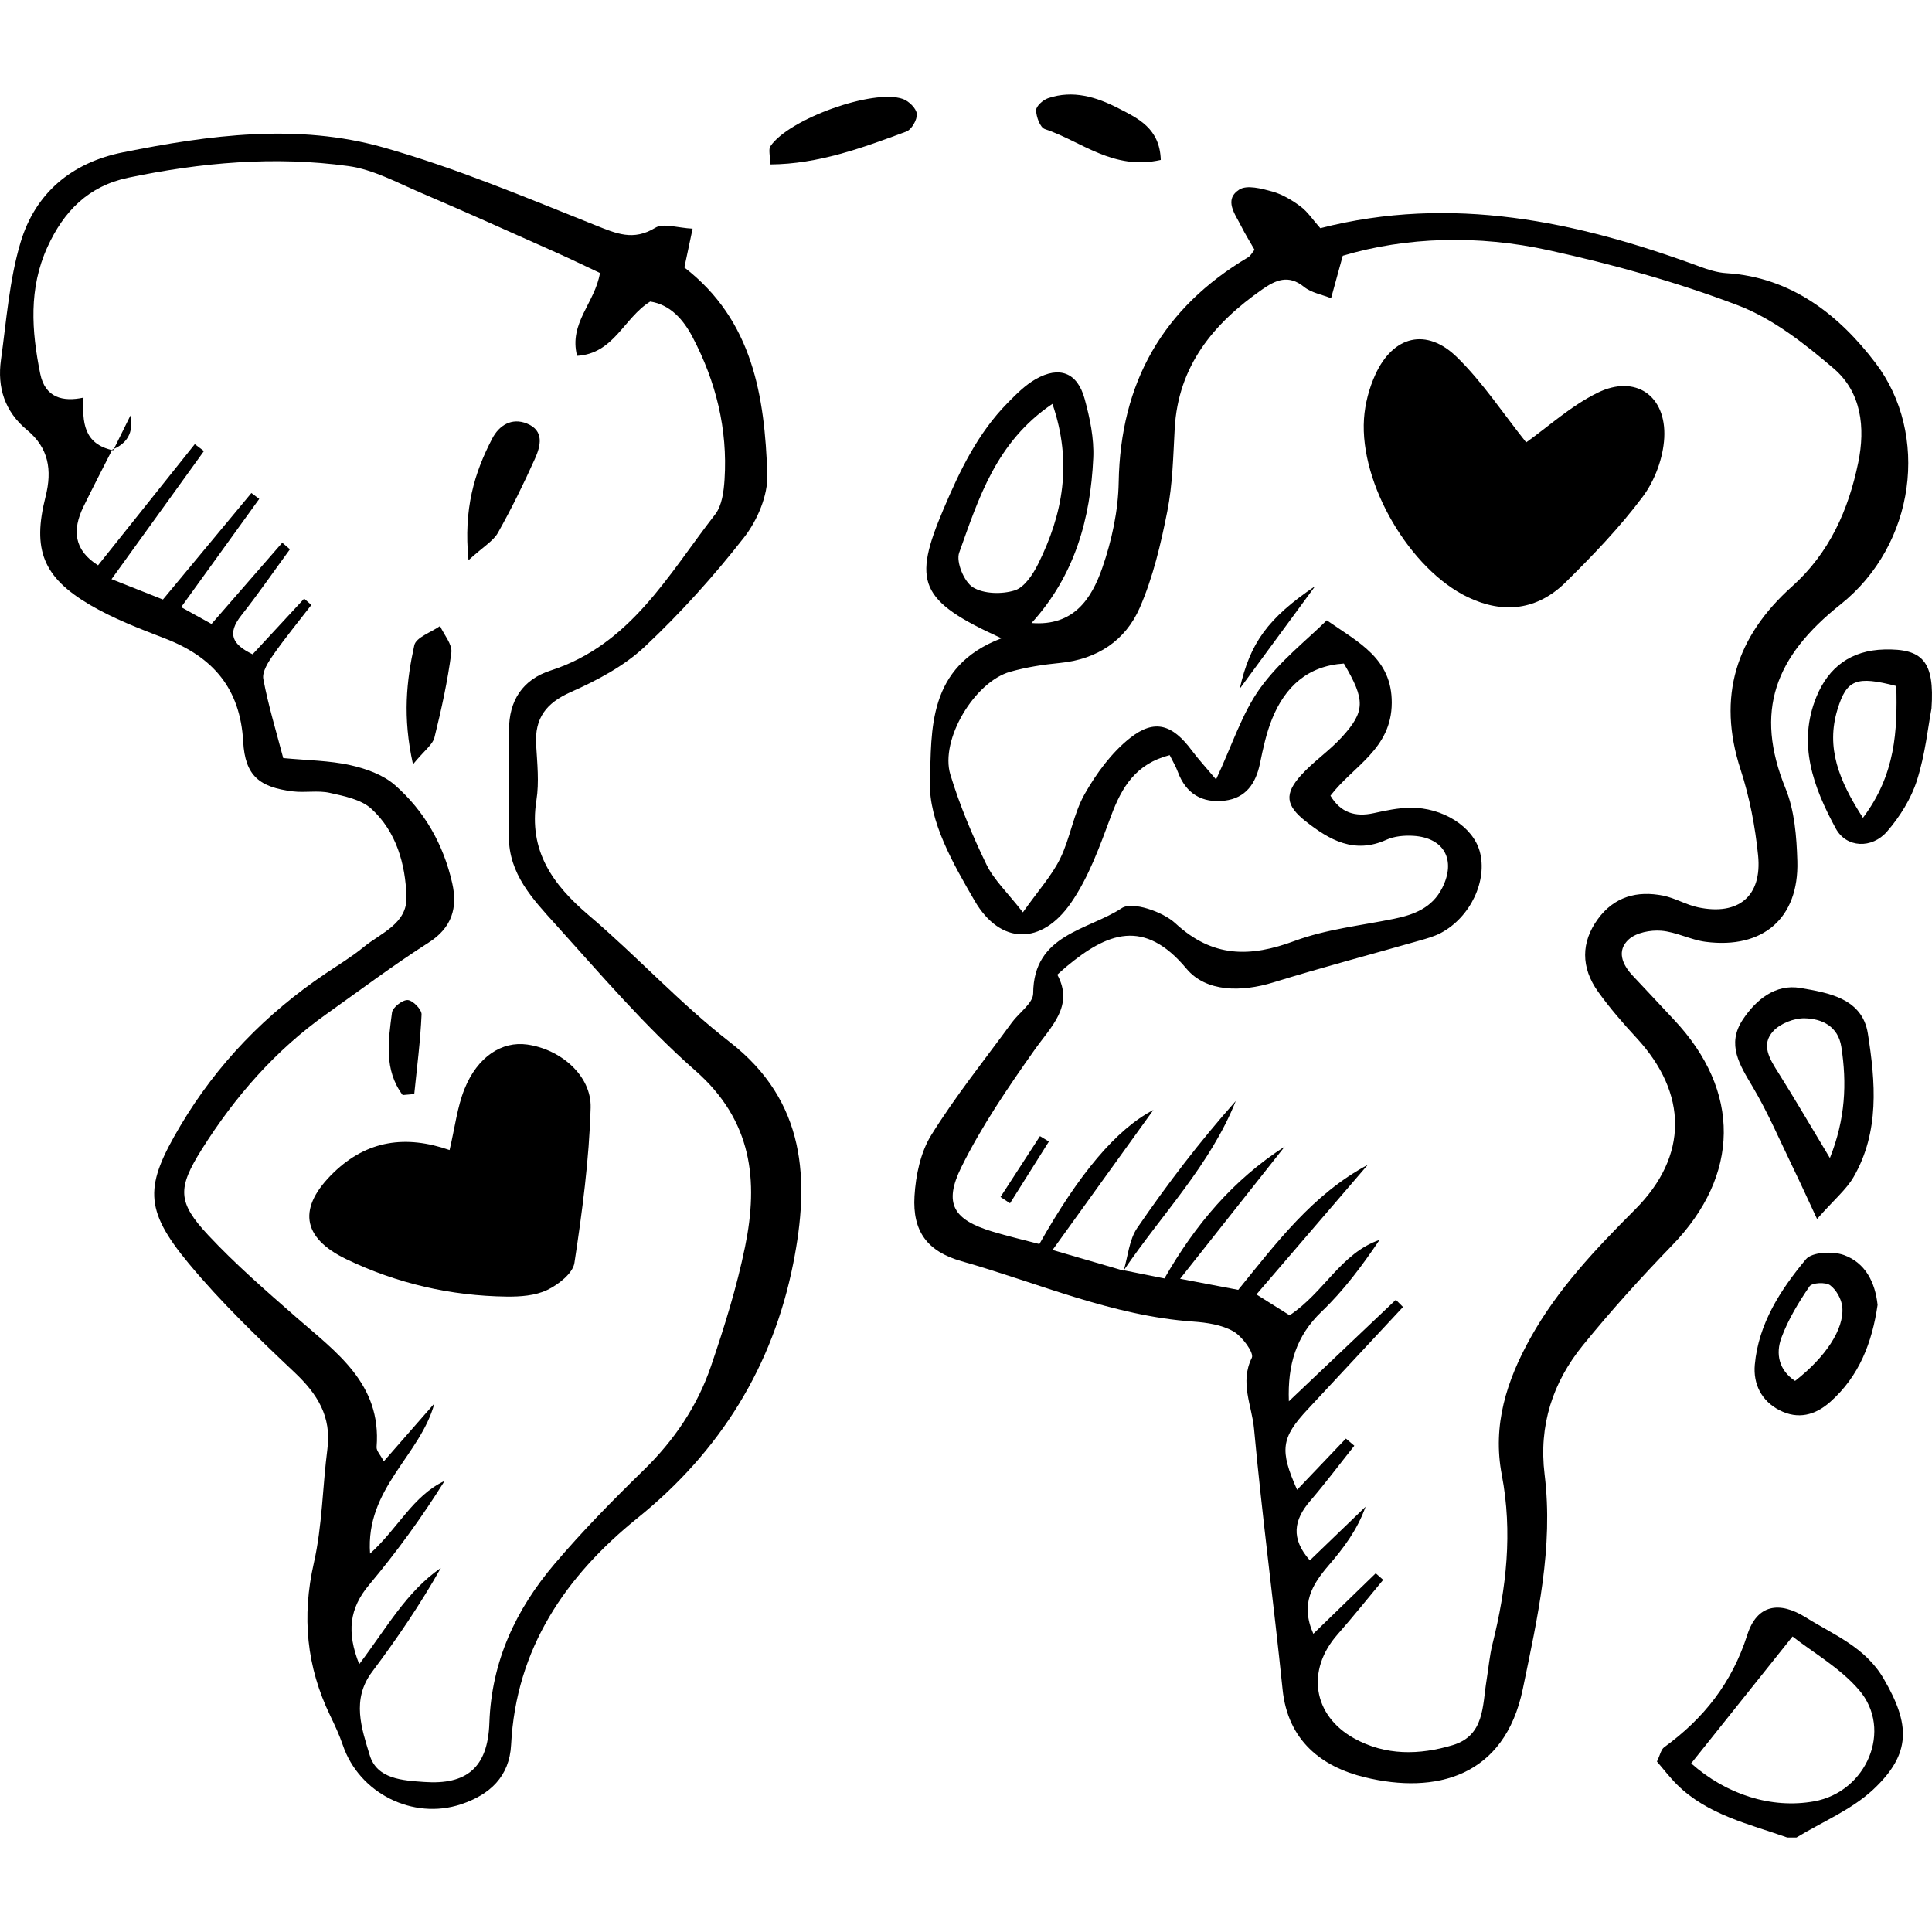 <?xml version='1.0' encoding='iso-8859-1'?>
<!DOCTYPE svg PUBLIC '-//W3C//DTD SVG 1.1//EN' 'http://www.w3.org/Graphics/SVG/1.1/DTD/svg11.dtd'>
<svg version="1.1" xmlns="http://www.w3.org/2000/svg" viewBox="0 0 453.564 453.564" xmlns:xlink="http://www.w3.org/1999/xlink" enable-background="new 0 0 453.564 453.564">
  <g>
    <path d="m419.58,431.378c-9.066-3.208-18.68-5.298-25.859-12.4-1.733-1.714-3.218-3.679-4.731-5.43 0.732-1.503 0.942-2.811 1.702-3.362 9.305-6.749 15.918-15.133 19.515-26.395 2.259-7.074 7.457-8.008 13.75-4.07 6.587,4.121 13.928,6.933 18.277,14.404 6.209,10.666 6.559,17.561-2.493,26.016-5.071,4.736-11.933,7.554-17.989,11.237-0.724-5.68434e-14-1.448-5.68434e-14-2.172-5.68434e-14zm-22.555-17.396c8.256,7.306 18.824,10.714 28.875,8.907 12.314-2.214 18.558-16.807 10.527-26.156-4.455-5.186-10.783-8.763-15.601-12.544-8.274,10.356-16.021,20.054-23.801,29.793z"/>
    <path d="m235.114,149.842c-19.478-8.861-20.875-13.201-13.604-30.347 3.853-9.087 8.052-17.799 15.033-24.891 2.013-2.044 4.115-4.173 6.569-5.576 5.597-3.199 9.827-1.582 11.527,4.629 1.226,4.48 2.232,9.262 2.021,13.849-0.656,14.224-4.295,27.548-14.491,38.753 9.9,0.79 14.097-5.714 16.613-12.956 2.221-6.391 3.727-13.354 3.845-20.094 0.408-23.389 10.351-40.904 30.395-52.813 0.581-0.345 0.933-1.075 1.5-1.754-1.04-1.827-2.187-3.651-3.145-5.569-1.411-2.825-4.139-6.179-0.437-8.57 1.779-1.148 5.25-0.237 7.754,0.461 2.368,0.66 4.646,2.031 6.641,3.52 1.675,1.25 2.885,3.123 4.622,5.082 30.811-7.872 60.189-1.644 89.099,9.027 1.989,0.734 4.106,1.404 6.199,1.533 15.356,0.946 26.538,9.897 35.042,21.073 12.709,16.703 9.475,42.638-8.212,56.703-15.393,12.24-20.298,25.052-12.895,43.221 2.119,5.201 2.592,11.302 2.761,17.021 0.397,13.402-8.06,20.709-21.537,18.96-3.533-0.458-6.91-2.326-10.432-2.602-2.519-0.197-5.837,0.435-7.597,2.026-2.902,2.623-1.579,5.892 0.94,8.548 3.233,3.409 6.412,6.869 9.635,10.288 15.839,16.799 15.555,36.543-0.41,53.005-7.282,7.509-14.311,15.31-20.915,23.418-7.112,8.732-10.429,18.856-9.02,30.333 2.108,17.165-1.646,33.583-5.104,50.347-4.299,20.84-20.578,24.761-37.041,20.794-10.199-2.458-18.131-8.62-19.362-20.628-2.095-20.43-4.823-40.798-6.707-61.245-0.497-5.393-3.405-10.794-0.516-16.624 0.572-1.156-2.262-5.032-4.343-6.212-2.71-1.538-6.207-2.06-9.417-2.286-19.026-1.337-36.371-9.067-54.39-14.179-8.06-2.286-11.536-7.049-11.043-15.283 0.293-4.888 1.422-10.298 3.955-14.364 5.71-9.166 12.515-17.652 18.904-26.393 1.694-2.318 4.992-4.55 5.003-6.834 0.071-13.928 12.875-14.786 20.813-20.023 2.461-1.624 9.602,0.819 12.582,3.578 8.742,8.095 17.542,8.008 27.992,4.127 7.372-2.738 15.455-3.591 23.243-5.173 4.781-0.971 9.043-2.579 11.413-7.291 3.27-6.502 0.469-11.748-6.753-12.205-2.112-0.134-4.488,0.074-6.378,0.93-7.506,3.397-13.358,0.053-18.916-4.325-4.742-3.735-5.07-6.454-1.081-10.868 2.894-3.202 6.592-5.673 9.506-8.859 5.593-6.115 5.559-8.778 0.525-17.329-8.488,0.533-13.789,5.431-16.854,12.986-1.347,3.321-2.115,6.912-2.84,10.442-0.97,4.723-3.326,8.16-8.287,8.758-5.249,0.632-9.103-1.588-11.006-6.761-0.466-1.267-1.18-2.444-1.909-3.924-7.932,2.026-11.238,7.489-13.755,14.251-2.621,7.039-5.218,14.376-9.439,20.464-6.875,9.916-16.559,9.867-22.583-0.495-4.996-8.595-10.801-18.671-10.505-27.907 0.386-12.05-0.699-27.112 16.792-33.747zm28.682,148.467l.065-.081c3.118,0.625 6.236,1.25 9.507,1.906 7.207-12.605 16.119-23.145 28.245-30.964-7.991,10.096-15.981,20.191-24.569,31.042 5.707,1.087 9.557,1.82 13.648,2.599 9.002-11.085 17.49-22.422 30.411-29.353-8.567,9.975-17.134,19.951-26.137,30.433 3.552,2.232 5.837,3.668 7.787,4.893 8.15-5.401 12.044-14.586 21.122-17.706-4.087,6.068-8.422,11.884-13.592,16.828-5.984,5.723-8.025,12.412-7.702,21.07 8.716-8.27 16.917-16.05 25.117-23.831 0.56,0.563 1.121,1.127 1.681,1.69-7.465,8.016-14.924,16.038-22.397,24.046-6.212,6.656-6.627,9.534-2.47,18.863 3.874-4.065 7.665-8.043 11.456-12.021 0.66,0.561 1.32,1.123 1.979,1.684-3.448,4.333-6.772,8.774-10.379,12.971-3.837,4.464-4.581,8.809-0.063,13.939 4.403-4.24 8.744-8.42 13.084-12.6-1.968,5.529-5.208,9.745-8.667,13.774-3.829,4.459-6.718,9.023-3.597,16.067 5.175-5.02 9.909-9.613 14.643-14.206 0.585,0.512 1.171,1.024 1.756,1.536-3.57,4.285-7.044,8.653-10.729,12.836-7.376,8.373-5.82,18.977 3.898,24.375 7.395,4.108 15.365,3.938 23.161,1.592 7.482-2.251 6.954-9.252 7.933-15.202 0.469-2.851 0.701-5.76 1.401-8.553 3.282-13.1 4.739-26.283 2.18-39.686-2.23-11.677 1.13-22.109 6.739-32.176 6.421-11.525 15.34-20.894 24.571-30.146 12.523-12.551 12.362-27.247 0.317-40.27-3.185-3.444-6.282-7.018-9.01-10.825-4.104-5.728-4.005-11.644-0.085-17.04 3.845-5.294 9.233-6.754 15.362-5.523 2.802,0.563 5.396,2.151 8.196,2.742 9.455,1.996 15.047-2.598 14.082-12.191-0.683-6.787-1.994-13.649-4.104-20.126-5.603-17.205-1.034-31.289 12.073-43.017 8.772-7.85 13.253-17.957 15.549-29.123 1.676-8.149 0.763-16.469-5.763-22.04-6.805-5.809-14.263-11.698-22.474-14.828-14.362-5.475-29.354-9.62-44.388-12.929-16.619-3.658-33.439-3.169-48.397,1.279-1.201,4.369-1.972,7.172-2.743,9.975-2.143-0.86-4.644-1.28-6.357-2.67-3.666-2.976-6.706-1.567-9.811,0.602-11.448,7.993-19.734,17.952-20.545,32.685-0.357,6.481-0.48,13.055-1.733,19.385-1.523,7.694-3.354,15.511-6.469,22.657-3.346,7.675-9.978,12.113-18.7,12.961-3.943,0.383-7.924,0.997-11.727,2.074-8.368,2.371-16.524,15.964-14.036,24.152 2.196,7.226 5.166,14.278 8.46,21.084 1.752,3.62 4.916,6.556 8.564,11.242 3.676-5.196 6.796-8.629 8.758-12.63 2.371-4.837 3.116-10.521 5.754-15.163 2.761-4.859 6.31-9.705 10.642-13.131 5.794-4.581 9.97-3.164 14.504,2.921 1.568,2.104 3.364,4.037 5.693,6.806 3.827-8.179 6.092-15.512 10.341-21.418 4.544-6.316 10.957-11.287 15.651-15.948 7.457,5.201 15.293,8.942 15.256,19.367-0.038,10.882-9.108,14.854-14.392,21.812 2.413,4.017 5.816,5.052 10.164,4.097 2.816-0.618 5.701-1.235 8.562-1.271 7.672-0.095 14.711,4.469 16.311,10.227 1.895,6.822-2.133,15.44-9.094,19.159-1.56,0.833-3.331,1.314-5.048,1.806-11.43,3.27-22.932,6.304-34.29,9.808-7.519,2.32-15.81,2.295-20.405-3.213-9.96-11.94-18.635-8.421-28.139-0.528-0.546,0.453-1.066,0.937-2.186,1.925 3.959,7.346-1.401,12.075-5.382,17.715-6.222,8.815-12.38,17.835-17.144,27.471-4.262,8.622-1.828,12.358 7.249,15.117 3.705,1.126 7.487,1.997 11.067,2.94 9.213-16.337 17.981-26.896 26.77-31.482-8.25,11.456-15.719,21.825-23.678,32.876 6.427,1.87 11.56,3.366 16.693,4.862zm-16.724-203.493c-13.242,8.942-17.325,22.199-21.891,34.929-0.78,2.176 1.16,6.853 3.23,8.135 2.533,1.569 6.803,1.66 9.801,0.723 2.286-0.714 4.288-3.762 5.509-6.222 5.771-11.629 8.111-23.709 3.351-37.565z"/>
    <path d="m162.599,53.681c-0.829,3.905-1.39,6.551-1.934,9.113 16.119,12.446 18.849,30.312 19.477,48.571 0.169,4.928-2.348,10.811-5.477,14.814-7.101,9.085-14.9,17.752-23.304,25.642-4.856,4.558-11.165,7.899-17.331,10.634-5.828,2.586-8.53,6.129-8.165,12.396 0.253,4.329 0.735,8.774 0.068,13.002-1.876,11.903 3.781,19.793 12.318,27.051 11.288,9.596 21.389,20.654 33.06,29.718 18.005,13.982 18.776,32.491 14.92,51.947-4.792,24.175-17.108,44.115-36.531,59.783-16.908,13.639-28.551,30.61-29.713,53.268-0.385,7.499-5.025,11.714-11.747,13.958-11.314,3.776-23.919-2.598-27.749-13.868-0.807-2.373-1.876-4.669-2.969-6.931-5.563-11.507-6.703-23.265-3.836-35.869 1.981-8.713 2.028-17.853 3.18-26.772 0.983-7.606-2.363-12.886-7.708-17.937-8.653-8.178-17.31-16.489-24.892-25.633-10.598-12.781-10.228-18.259-1.949-32.228 8.661-14.614 20.133-26.372 34.135-35.809 2.998-2.02 6.121-3.897 8.904-6.183 4.063-3.338 10.279-5.492 10.073-11.827-0.249-7.665-2.368-15.249-8.224-20.629-2.409-2.214-6.385-2.995-9.798-3.758-2.768-0.619-5.791,0.009-8.648-0.343-7.847-0.967-11.22-3.642-11.666-11.68-0.695-12.526-7.125-19.876-18.308-24.202-6.045-2.338-12.197-4.678-17.748-7.954-10.936-6.454-13.496-12.928-10.344-25.353 1.597-6.295 0.697-11.477-4.33-15.633-5.263-4.352-7.041-10-6.136-16.485 1.29-9.253 1.953-18.743 4.61-27.614 3.451-11.518 11.925-18.68 23.997-21.102 20.347-4.082 40.989-6.873 61.209-1.148 16.937,4.796 33.306,11.701 49.7,18.242 4.932,1.967 8.926,3.774 14.091,0.609 1.903-1.166 5.262,0.045 8.765,0.21zm-136.028,52.052l-.209-.192c-2.26,4.463-4.572,8.901-6.765,13.396-2.687,5.506-2.239,10.227 3.421,13.779 7.751-9.707 15.234-19.078 22.716-28.448 0.715,0.541 1.43,1.083 2.145,1.625-7.008,9.714-14.016,19.427-21.694,30.068 4.659,1.849 8.237,3.268 12.062,4.786 7.171-8.633 13.972-16.82 20.772-25.006 0.615,0.46 1.229,0.92 1.844,1.38-5.941,8.235-11.883,16.469-18.336,25.413 2.765,1.53 5.027,2.782 7.129,3.945 5.914-6.793 11.261-12.935 16.608-19.077 0.601,0.517 1.202,1.033 1.802,1.55-3.789,5.183-7.432,10.481-11.411,15.512-3.443,4.353-2.06,6.877 2.652,9.138 4.163-4.496 8.129-8.779 12.095-13.063 0.566,0.495 1.132,0.99 1.697,1.484-2.993,3.878-6.11,7.67-8.92,11.676-1.179,1.681-2.682,3.999-2.361,5.713 1.172,6.247 3.051,12.362 4.673,18.559 5.68,0.542 10.801,0.567 15.689,1.648 3.708,0.82 7.756,2.257 10.536,4.693 6.935,6.078 11.413,13.985 13.451,23.036 1.292,5.738-0.029,10.427-5.546,13.946-8.222,5.246-16.04,11.129-24.001,16.782-11.979,8.506-21.46,19.37-29.228,31.717-5.777,9.182-5.736,12.444 1.494,20.185 6.381,6.831 13.499,13.003 20.545,19.177 9.458,8.288 20.169,15.65 18.981,30.548-0.071,0.888 0.906,1.86 1.692,3.362 4.124-4.715 8.001-9.148 11.878-13.581-3.337,12.266-16.2,19.928-15.104,35.25 6.6-5.963 10.069-13.599 17.503-17.067-5.389,8.615-11.296,16.726-17.727,24.398-4.638,5.533-5.312,11.087-2.322,18.63 6.397-8.446 11.092-17.037 19.171-22.603-4.845,8.584-10.32,16.629-16.153,24.406-4.88,6.505-2.452,13.29-0.548,19.57 1.704,5.619 7.736,5.916 12.789,6.276 9.887,0.705 14.928-3.298 15.293-13.827 0.504-14.538 6.223-26.671 15.307-37.368 6.538-7.699 13.653-14.946 20.895-22 7.158-6.973 12.613-15.004 15.803-24.344 3.148-9.216 6.075-18.589 8.023-28.114 3.179-15.544 1.697-29.597-11.639-41.318-11.885-10.446-22.269-22.647-32.917-34.432-5.259-5.821-10.921-11.767-10.893-20.551 0.026-8.319 0.065-16.639 0.033-24.958-0.027-7.002 3.23-11.908 9.785-14.024 18.769-6.058 27.6-22.518 38.606-36.643 1.616-2.075 2.032-5.415 2.21-8.22 0.751-11.825-2.031-22.967-7.507-33.401-2.206-4.203-5.295-7.641-9.949-8.35-6.236,3.878-8.487,12.229-17.162,12.746-1.983-7.7 4.205-12.41 5.369-19.454-3.296-1.545-6.805-3.257-10.368-4.846-10.547-4.702-21.073-9.455-31.693-13.988-5.563-2.375-11.15-5.459-16.995-6.262-17.323-2.379-34.612-0.851-51.71,2.734-9.291,1.948-15.092,7.826-18.937,16.251-4.452,9.754-3.733,19.717-1.709,29.742 1.146,5.675 5.318,6.669 10.166,5.635-0.305,5.752 0.016,10.907 6.969,12.381z"/>
    <path d="m426.576,286.168c-2.621-5.611-4.026-8.723-5.518-11.793-3.124-6.425-5.93-13.045-9.559-19.174-3.057-5.162-6.239-10-2.336-15.863 3.147-4.727 7.708-8.383 13.479-7.403 6.6,1.121 14.573,2.451 15.868,10.708 1.78,11.351 2.796,23.047-3.355,33.682-1.685,2.912-4.462,5.192-8.579,9.843zm3.018-14.302c3.645-9.139 4.021-17.545 2.683-26.117-0.752-4.821-4.54-6.604-8.614-6.691-2.477-0.053-5.671,1.203-7.348,2.991-3.017,3.218-0.83,6.603 1.18,9.792 3.822,6.065 7.43,12.265 12.099,20.025z"/>
    <path d="m453.446,166.336c-0.792,4.163-1.451,10.714-3.407,16.851-1.38,4.331-4.01,8.541-7.006,12.007-3.568,4.127-9.569,3.886-12.055-0.688-5.235-9.631-9.097-19.908-4.511-31.003 2.848-6.89 8.095-10.835 15.909-11.027 8.912-0.219 11.843,2.685 11.07,13.86zm-16.094,25.659c7.693-10.22 8.097-20.507 7.835-30.943-9.365-2.418-11.652-1.559-13.809,5.491-2.746,8.975 0.324,16.697 5.974,25.452z"/>
    <path d="m440.792,306.343c-1.283,8.856-4.31,16.736-11.116,22.773-3.556,3.154-7.569,4.178-11.901,1.961-4.272-2.187-6.217-6.183-5.807-10.709 0.875-9.65 6.047-17.582 11.997-24.734 1.423-1.711 6.266-1.939 8.879-1.008 5.087,1.813 7.389,6.434 7.948,11.717zm-19.375,17.848c7.098-5.521 11.557-12.135 11.093-17.316-0.165-1.839-1.397-4.064-2.859-5.144-1.056-0.78-4.248-0.61-4.841,0.259-2.57,3.767-4.997,7.775-6.582,12.028-1.412,3.791-0.627,7.658 3.189,10.173z"/>
    <path d="m180.797,38.603c0-2.217-0.418-3.542 0.065-4.266 4.263-6.391 24.174-13.564 31.115-11.1 1.397,0.496 3.148,2.217 3.259,3.501 0.116,1.348-1.231,3.689-2.475,4.15-10.269,3.801-20.587,7.64-31.964,7.715z"/>
    <path d="m272.51,37.546c-11.161,2.548-18.655-4.398-27.225-7.252-1.11-0.369-2.012-2.873-2.045-4.409-0.02-0.951 1.618-2.428 2.798-2.83 5.84-1.987 11.337-0.305 16.521,2.36 4.68,2.408 9.719,4.725 9.951,12.131z"/>
    <path d="m358.291,103.857c5.118-3.635 10.507-8.585 16.809-11.669 8.824-4.318 16.133,0.681 15.606,10.609-0.25,4.72-2.202,10.002-5.038,13.792-5.382,7.195-11.69,13.768-18.108,20.099-6.664,6.575-14.621,7.476-22.899,3.537-13.592-6.469-25.472-26.549-24.442-41.907 0.236-3.526 1.202-7.195 2.677-10.41 4.167-9.085 11.992-11.053 19.138-4.061 6.084,5.952 10.855,13.246 16.257,20.01z"/>
    <path d="m263.796,298.309c1.017-3.374 1.285-7.261 3.183-10.031 7.098-10.356 14.729-20.346 23.134-29.801-6.003,15.04-17.33,26.553-26.257,39.694 0.005,0.057-0.06,0.138-0.06,0.138z"/>
    <path d="m291.048,161.691c2.405-10.732 6.585-16.56 17.703-24.088-5.411,7.362-10.822,14.725-17.703,24.088z"/>
    <path d="m234.88,281.009c3.09-4.761 6.181-9.522 9.271-14.283 0.698,0.421 1.395,0.841 2.093,1.261-3.043,4.833-6.085,9.666-9.128,14.499-0.745-0.493-1.491-0.985-2.236-1.477z"/>
    <path d="m105.545,269.99c1.277-5.423 1.803-10.117 3.504-14.338 3.058-7.593 8.771-11.267 14.723-10.431 7.809,1.096 15.112,7.253 14.89,14.853-0.356,12.181-1.972,24.363-3.81,36.429-0.372,2.438-3.76,5.076-6.377,6.332-2.794,1.341-6.326,1.599-9.526,1.559-13.158-0.165-25.837-3.103-37.629-8.776-10.668-5.132-11.372-12.236-2.989-20.343 7.889-7.628 16.991-8.847 27.214-5.285z"/>
    <path d="m109.987,131.512c-1.199-12.087 1.395-20.534 5.571-28.559 1.611-3.096 4.564-4.962 8.135-3.52 4.146,1.674 3.23,5.277 1.897,8.248-2.652,5.912-5.525,11.746-8.696,17.394-1.079,1.919-3.329,3.18-6.907,6.437z"/>
    <path d="m96.957,179.431c-2.483-11.168-1.511-19.656 0.307-27.948 0.407-1.858 3.948-3.029 6.046-4.516 0.945,2.083 2.902,4.296 2.652,6.224-0.871,6.716-2.336,13.375-3.971,19.958-0.412,1.661-2.294,2.958-5.034,6.282z"/>
    <path d="m94.532,257.081c-4.42-5.912-3.378-12.736-2.502-19.386 0.158-1.197 2.474-2.991 3.696-2.916 1.201,0.073 3.293,2.218 3.242,3.377-0.271,6.242-1.088,12.461-1.716,18.687-0.907,0.08-1.813,0.159-2.72,0.238z"/>
    <path d="m26.571,105.733c1.349-2.725 2.698-5.45 4.047-8.176 0.816,4.068-0.846,6.612-4.256,7.983-3.55271e-15,0.001 0.209,0.193 0.209,0.193z"/>
  </g>
</svg>
